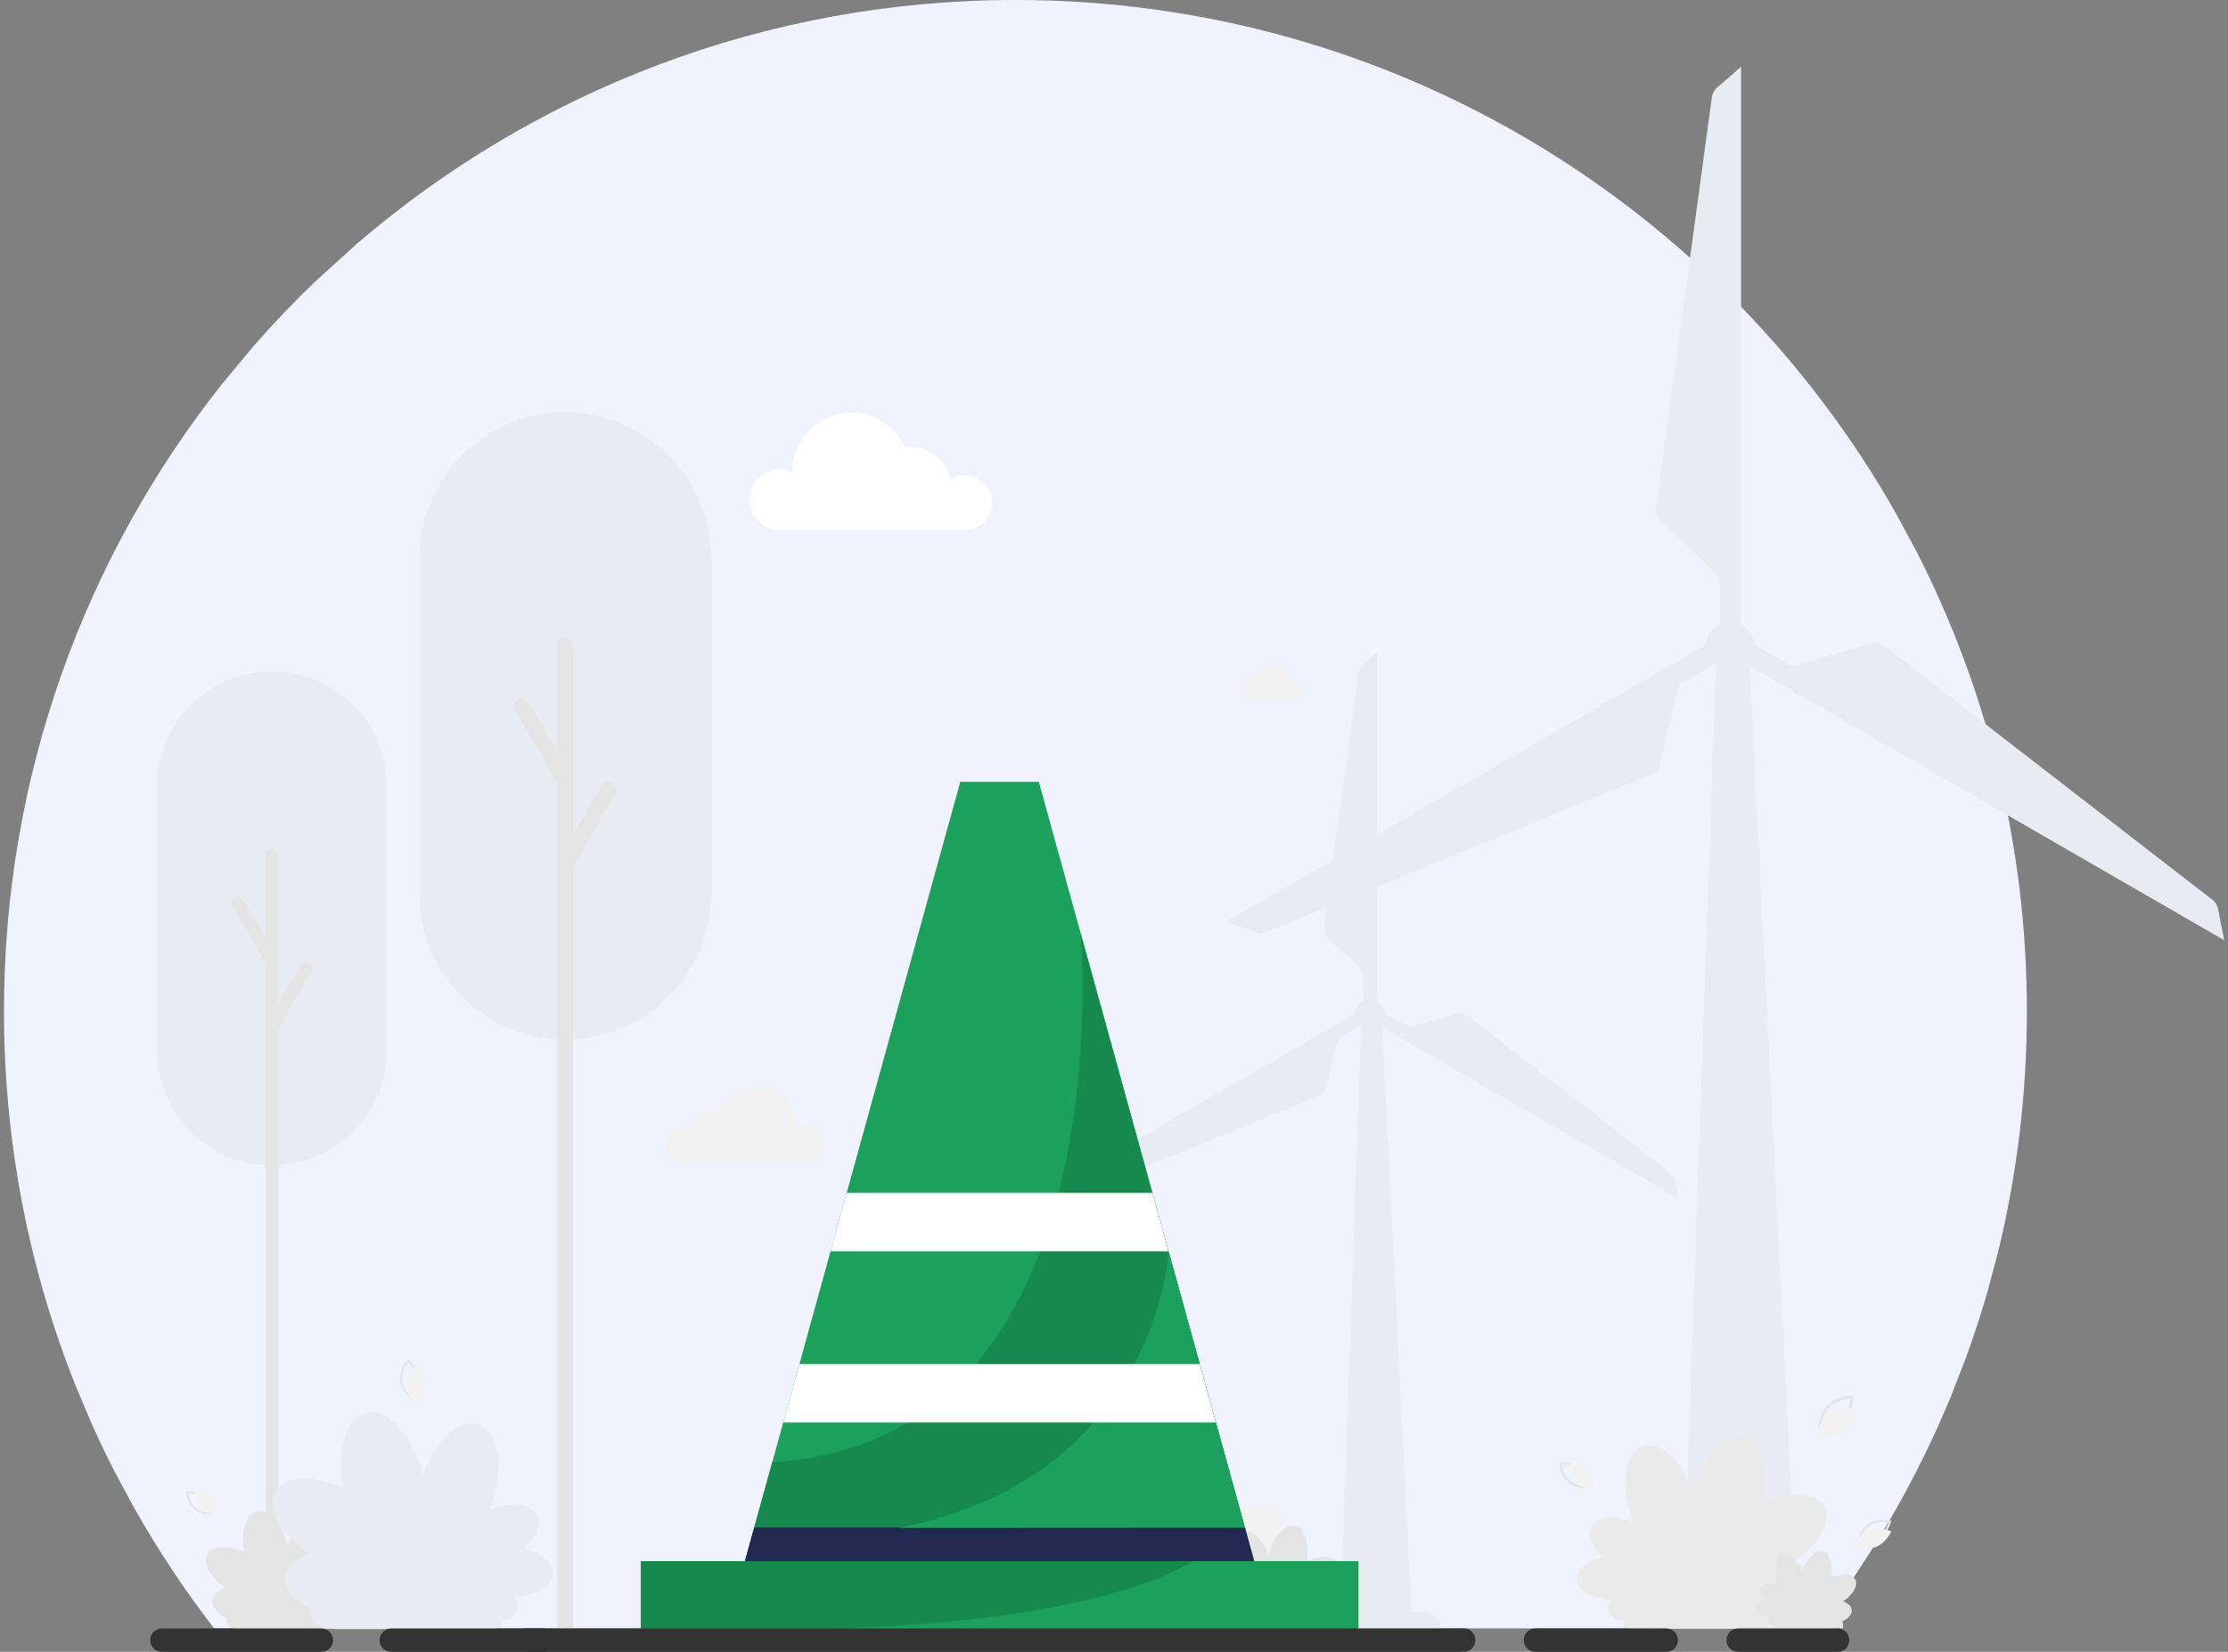 <svg width="236" height="175" viewBox="0 0 236 175" fill="none" xmlns="http://www.w3.org/2000/svg">
<rect x="0" y="0" width="236" height="175" fill="#808080" stroke="none"/>
<g clip-path="url(#clip0_1729_26135)">
<path d="M211.623 132.718C213.631 124.521 214.696 115.953 214.696 107.137C214.696 89.614 210.489 73.074 203.029 58.47L200.842 54.41C182.44 21.924 147.56 0 107.559 0C80.953 0 56.613 9.7 37.88 25.755L33.401 29.815C31.124 32 28.944 34.284 26.866 36.66L23.488 40.72C9.046 58.978 0.422 82.05 0.422 107.137C0.422 121.176 3.123 134.585 8.033 146.872L9.754 150.932C10.492 152.578 11.271 154.204 12.089 155.805L14.274 159.865C16.778 164.285 19.587 168.51 22.673 172.51H192.445C198.212 165.033 203.013 156.772 206.661 147.916L208.238 143.855C209.085 141.533 209.855 139.173 210.543 136.779L211.624 132.718H211.623Z" fill="#F0F3FD"/>
<path d="M152.588 172.504H139.608C139.608 171.567 140.368 170.807 141.306 170.807H150.892C151.829 170.807 152.589 171.567 152.589 172.504H152.588Z" fill="#E9EBF2"/>
<path d="M149.512 170.807H142.683L144.903 107.541L146.394 108.532L149.512 170.807Z" fill="#E9EBF2"/>
<path d="M151.622 172.504H138.642C138.642 171.567 139.402 170.807 140.339 170.807H149.925C150.863 170.807 151.623 171.567 151.623 172.504H151.622Z" fill="#E9EBF2"/>
<path d="M145.132 108.1L177.79 126.956L177.433 125.099C177.362 124.733 177.162 124.406 176.867 124.177L155.531 107.662C155.14 107.359 154.629 107.264 154.155 107.405L149.874 108.684C149.471 108.804 149.034 108.753 148.67 108.542L145.826 106.899L145.133 108.099L145.132 108.1Z" fill="#E9EBF2"/>
<path d="M144.439 106.9L111.781 125.756L113.564 126.374C113.917 126.497 114.305 126.487 114.652 126.344L139.617 116.127C140.076 115.939 140.417 115.541 140.532 115.057L141.563 110.718C141.661 110.307 141.925 109.953 142.292 109.74L145.133 108.1L144.44 106.9H144.439Z" fill="#E9EBF2"/>
<path d="M145.824 106.9V69.189L144.396 70.425C144.113 70.67 143.93 71.008 143.88 71.38L140.245 98.111C140.178 98.602 140.352 99.095 140.713 99.435L143.958 102.5C144.265 102.79 144.439 103.194 144.439 103.617V106.9H145.824Z" fill="#E9EBF2"/>
<path d="M148.266 170.807H141.998L144.218 107.541H146.047L148.266 170.807Z" fill="#E9EBF2"/>
<path d="M146.69 107.904C146.894 107.041 146.36 106.177 145.497 105.973C144.634 105.769 143.769 106.304 143.565 107.167C143.361 108.03 143.896 108.895 144.759 109.098C145.622 109.302 146.487 108.768 146.69 107.904Z" fill="#E9EBF2"/>
<path d="M145.023 108.91C145.831 108.91 146.487 108.254 146.487 107.446C146.487 106.637 145.831 105.981 145.023 105.981C144.214 105.981 143.559 106.637 143.559 107.446C143.559 108.254 144.214 108.91 145.023 108.91Z" fill="#E9EBF2"/>
<path d="M112.359 125.957L143.559 107.446L143.531 107.425L111.781 125.756L112.359 125.957Z" fill="#E9EBF2"/>
<path d="M148.266 170.396H142.012V170.807H148.266V170.396Z" fill="#E9EBF2"/>
<path d="M145.361 69.591L145.791 106.122L145.824 106.108V69.189L145.361 69.591Z" fill="#E9EBF2"/>
<path d="M177.675 126.354L146.045 108.59L146.04 108.625L177.79 126.956L177.675 126.354Z" fill="#E9EBF2"/>
<path d="M195.228 172.504H174.449C174.449 171.004 175.665 169.787 177.166 169.787H192.512C194.012 169.787 195.229 171.003 195.229 172.504H195.228Z" fill="#E9EBF2"/>
<path d="M190.306 169.787H179.372L182.925 68.499L185.314 70.087L190.306 169.787Z" fill="#E9EBF2"/>
<path d="M193.683 172.504H172.904C172.904 171.004 174.12 169.787 175.621 169.787H190.967C192.467 169.787 193.684 171.003 193.684 172.504H193.683Z" fill="#E9EBF2"/>
<path d="M183.293 69.395L235.579 99.581L234.942 96.269C234.871 95.903 234.669 95.574 234.374 95.346L199.567 68.403C199.176 68.1 198.663 68.005 198.19 68.147L190.505 70.442C190.102 70.563 189.666 70.512 189.3 70.301L184.403 67.474L183.294 69.395H183.293Z" fill="#E9EBF2"/>
<path d="M182.184 67.474L129.898 97.66L133.085 98.765C133.438 98.886 133.824 98.876 134.17 98.734L175.635 81.764L177.824 72.552L183.294 69.394L182.185 67.473L182.184 67.474Z" fill="#E9EBF2"/>
<path d="M184.401 67.474V7.1L181.851 9.306C181.568 9.551 181.384 9.891 181.333 10.261L175.404 53.873C175.337 54.364 175.512 54.857 175.872 55.197L181.7 60.702C182.007 60.992 182.181 61.397 182.181 61.819V67.472H184.4L184.401 67.474Z" fill="#E9EBF2"/>
<path d="M188.31 169.787H178.275L181.829 68.499H184.757L188.31 169.787Z" fill="#E9EBF2"/>
<path d="M185.667 69.483C186.21 68.172 185.588 66.669 184.277 66.126C182.965 65.583 181.462 66.205 180.919 67.517C180.376 68.828 180.999 70.331 182.31 70.874C183.621 71.417 185.124 70.794 185.667 69.483Z" fill="#E9EBF2"/>
<path d="M185.283 69.246C185.778 68.05 185.211 66.679 184.015 66.184C182.819 65.689 181.448 66.256 180.953 67.452C180.458 68.648 181.025 70.019 182.221 70.514C183.417 71.009 184.788 70.441 185.283 69.246Z" fill="#E9EBF2"/>
<path d="M130.825 97.983L180.774 68.348L180.73 68.314L129.898 97.661L130.825 97.983Z" fill="#E9EBF2"/>
<path d="M188.312 169.13H178.299V169.788H188.312V169.13Z" fill="#E9EBF2"/>
<path d="M183.661 7.743L184.349 66.228L184.401 66.207V7.1L183.661 7.743Z" fill="#E9EBF2"/>
<path d="M235.393 98.618L184.755 70.179L184.748 70.234L235.578 99.582L235.393 98.618Z" fill="#E9EBF2"/>
<path d="M40.967 83.298C40.967 76.579 35.52 71.133 28.802 71.133C22.084 71.133 16.638 76.579 16.638 83.298V111.299C16.638 118.017 22.084 123.464 28.802 123.464C35.52 123.464 40.967 118.017 40.967 111.299V83.298Z" fill="#E9EBF2"/>
<path d="M29.466 172.565H28.139V90.589C28.139 90.223 28.436 89.926 28.803 89.926C29.169 89.926 29.466 90.223 29.466 90.589V172.565Z" fill="#E4E4E4"/>
<path d="M29.466 101.7L25.776 95.307C25.593 94.989 25.187 94.882 24.87 95.065C24.552 95.248 24.444 95.654 24.628 95.971L28.318 102.363L29.468 101.7H29.466Z" fill="#E4E4E4"/>
<path d="M29.288 109.345L32.978 102.953C33.161 102.635 33.052 102.23 32.736 102.047C32.418 101.864 32.013 101.973 31.829 102.289L28.139 108.682L29.289 109.345H29.288Z" fill="#E4E4E4"/>
<path d="M75.313 59.134C75.313 50.602 68.397 43.687 59.866 43.687C51.335 43.687 44.419 50.602 44.419 59.134V94.692C44.419 103.224 51.335 110.14 59.866 110.14C68.397 110.14 75.313 103.224 75.313 94.692V59.134Z" fill="#E9EBF2"/>
<path d="M60.709 172.491H59.023V68.394C59.023 67.929 59.4 67.552 59.865 67.552C60.33 67.552 60.707 67.929 60.707 68.394V172.491H60.709Z" fill="#E4E4E4"/>
<path d="M60.708 82.502L56.023 74.386C55.789 73.984 55.274 73.845 54.872 74.077C54.469 74.311 54.331 74.826 54.563 75.228L59.249 83.344L60.708 82.502Z" fill="#E4E4E4"/>
<path d="M60.483 92.212L65.169 84.095C65.402 83.693 65.264 83.176 64.861 82.944C64.458 82.711 63.942 82.849 63.71 83.253L59.024 91.369L60.483 92.212Z" fill="#E4E4E4"/>
<path d="M36.306 167.964C37.015 167.298 37.339 166.537 37.059 166.002C36.714 165.34 35.556 165.238 34.32 165.704C34.383 165.543 34.442 165.377 34.495 165.206C35.154 163.103 34.777 161.113 33.656 160.762C32.562 160.42 31.161 161.76 30.482 163.776C29.919 161.466 28.472 159.837 27.232 160.13C26.065 160.405 25.493 162.284 25.868 164.438C24.158 163.683 22.507 163.743 21.981 164.654C21.437 165.597 22.285 167.127 23.9 168.244C23.134 168.5 22.608 168.97 22.536 169.558C22.448 170.281 23.067 170.994 24.051 171.435C23.996 171.575 23.981 171.717 24.014 171.853C24.116 172.289 24.669 172.558 25.391 172.586V172.588H25.499C25.499 172.588 25.505 172.588 25.507 172.588H34.631V172.58C34.809 172.557 34.942 172.481 34.987 172.361C35.018 172.281 35.005 172.189 34.957 172.099C35.438 172.052 35.8 171.862 35.918 171.545C36.011 171.298 35.941 171.013 35.748 170.733C36.996 170.65 37.955 170.103 37.985 169.399C38.012 168.781 37.313 168.22 36.304 167.965L36.306 167.964Z" fill="#E4E4E4"/>
<path d="M55.515 164.085C56.819 162.86 57.414 161.461 56.9 160.476C56.263 159.257 54.134 159.07 51.861 159.929C51.977 159.633 52.085 159.328 52.184 159.013C53.395 155.146 52.704 151.486 50.639 150.839C48.626 150.209 46.053 152.674 44.802 156.381C43.766 152.133 41.107 149.138 38.827 149.674C36.681 150.179 35.629 153.636 36.319 157.598C33.174 156.209 30.139 156.32 29.173 157.995C28.172 159.729 29.731 162.544 32.702 164.595C31.294 165.067 30.325 165.93 30.193 167.012C30.03 168.342 31.171 169.654 32.979 170.464C32.879 170.722 32.853 170.982 32.911 171.233C33.1 172.035 34.115 172.53 35.444 172.582V172.587H35.643C35.643 172.587 35.653 172.587 35.658 172.587H52.439V172.572C52.766 172.529 53.011 172.391 53.093 172.169C53.149 172.021 53.125 171.854 53.039 171.685C53.922 171.6 54.587 171.25 54.805 170.668C54.975 170.214 54.847 169.689 54.494 169.174C56.788 169.021 58.551 168.015 58.608 166.721C58.656 165.583 57.372 164.554 55.516 164.083L55.515 164.085Z" fill="#E9EBF2"/>
<path d="M169.761 164.96C168.6 163.869 168.07 162.624 168.527 161.747C169.093 160.661 170.99 160.495 173.013 161.26C172.91 160.996 172.813 160.724 172.726 160.445C171.648 157.001 172.264 153.742 174.102 153.167C175.895 152.605 178.186 154.801 179.3 158.102C180.222 154.32 182.59 151.653 184.62 152.131C186.532 152.581 187.468 155.659 186.853 159.185C189.654 157.949 192.356 158.047 193.217 159.538C194.108 161.082 192.72 163.588 190.074 165.415C191.328 165.835 192.19 166.604 192.308 167.568C192.453 168.753 191.438 169.92 189.828 170.642C189.917 170.871 189.94 171.103 189.888 171.326C189.72 172.041 188.815 172.481 187.633 172.528V172.533H187.457C187.457 172.533 187.447 172.533 187.443 172.533H172.5V172.52C172.209 172.481 171.991 172.359 171.918 172.161C171.868 172.029 171.89 171.881 171.967 171.731C171.18 171.654 170.588 171.343 170.393 170.825C170.243 170.42 170.355 169.952 170.67 169.494C168.627 169.357 167.057 168.463 167.007 167.311C166.963 166.298 168.108 165.382 169.76 164.962L169.761 164.96Z" fill="#EAEAEA"/>
<path d="M187.031 169.483C186.562 169.042 186.348 168.539 186.532 168.185C186.761 167.747 187.527 167.679 188.344 167.988C188.302 167.881 188.264 167.771 188.228 167.658C187.792 166.266 188.041 164.951 188.784 164.717C189.508 164.491 190.434 165.378 190.884 166.712C191.256 165.184 192.213 164.106 193.033 164.299C193.806 164.481 194.184 165.724 193.936 167.149C195.067 166.649 196.16 166.69 196.507 167.292C196.866 167.916 196.306 168.929 195.238 169.667C195.745 169.836 196.093 170.147 196.14 170.537C196.198 171.015 195.789 171.487 195.138 171.778C195.174 171.871 195.183 171.965 195.162 172.054C195.095 172.343 194.728 172.52 194.25 172.539L194.18 172.54C194.177 172.54 194.176 172.54 194.174 172.54H188.136V172.534C188.019 172.519 187.931 172.469 187.901 172.389C187.881 172.336 187.889 172.276 187.921 172.215C187.603 172.184 187.364 172.059 187.285 171.849C187.223 171.685 187.27 171.496 187.396 171.312C186.57 171.256 185.937 170.895 185.916 170.429C185.899 170.019 186.36 169.649 187.029 169.48L187.031 169.483Z" fill="#E4E4E4"/>
<path d="M113.453 165.398C112.359 164.369 111.859 163.196 112.291 162.369C112.825 161.346 114.612 161.189 116.52 161.91C116.422 161.662 116.332 161.405 116.249 161.142C115.233 157.896 115.813 154.824 117.546 154.281C119.235 153.752 121.396 155.822 122.446 158.933C123.314 155.368 125.547 152.854 127.461 153.304C129.262 153.728 130.145 156.629 129.566 159.954C132.207 158.788 134.753 158.881 135.565 160.287C136.405 161.742 135.097 164.105 132.604 165.826C133.786 166.223 134.599 166.947 134.709 167.857C134.846 168.973 133.889 170.074 132.37 170.754C132.455 170.97 132.477 171.189 132.427 171.399C132.269 172.071 131.417 172.487 130.301 172.531V172.534H130.135C130.135 172.534 130.127 172.534 130.122 172.534H116.037V172.522C115.762 172.486 115.558 172.37 115.488 172.184C115.442 172.06 115.462 171.919 115.535 171.778C114.793 171.706 114.235 171.412 114.052 170.924C113.909 170.542 114.016 170.103 114.313 169.67C112.387 169.541 110.907 168.698 110.861 167.612C110.819 166.657 111.898 165.793 113.456 165.397L113.453 165.398Z" fill="#F2F2F2"/>
<path d="M129.289 168.492C128.67 167.91 128.387 167.245 128.63 166.777C128.933 166.197 129.945 166.108 131.026 166.517C130.97 166.376 130.919 166.231 130.873 166.082C130.297 164.243 130.626 162.503 131.607 162.195C132.564 161.896 133.787 163.068 134.382 164.83C134.874 162.81 136.139 161.387 137.223 161.642C138.244 161.882 138.744 163.525 138.416 165.409C139.911 164.749 141.354 164.801 141.814 165.597C142.29 166.422 141.548 167.759 140.136 168.735C140.806 168.959 141.266 169.369 141.329 169.885C141.407 170.517 140.864 171.14 140.004 171.525C140.052 171.648 140.064 171.771 140.037 171.89C139.947 172.272 139.463 172.508 138.832 172.532V172.534H138.738C138.738 172.534 138.734 172.534 138.731 172.534H130.753V172.527C130.598 172.506 130.482 172.441 130.442 172.336C130.416 172.265 130.427 172.186 130.469 172.106C130.049 172.066 129.734 171.9 129.629 171.622C129.548 171.407 129.609 171.157 129.776 170.912C128.686 170.839 127.847 170.361 127.82 169.747C127.797 169.206 128.409 168.716 129.29 168.492H129.289Z" fill="#E4E4E4"/>
<path d="M137.31 72.335C137.211 72.335 137.114 72.35 137.025 72.377C137.028 72.33 137.03 72.282 137.03 72.234C137.03 71.122 136.128 70.221 135.017 70.221C134.094 70.221 133.317 70.841 133.079 71.687C132.967 71.656 132.847 71.638 132.724 71.638C132.004 71.638 131.42 72.222 131.42 72.942C131.42 73.663 132.004 74.246 132.724 74.246C132.748 74.246 132.77 74.246 132.793 74.244V74.246H137.312C137.839 74.246 138.267 73.818 138.267 73.29C138.267 72.763 137.839 72.335 137.312 72.335H137.31Z" fill="#F2F2F2"/>
<path d="M102.165 50.351C101.621 50.351 101.112 50.502 100.677 50.762C100.227 48.814 98.482 47.362 96.397 47.362C96.214 47.362 96.033 47.374 95.856 47.396C94.885 45.232 92.71 43.725 90.185 43.725C86.753 43.725 83.972 46.507 83.972 49.937C83.972 49.974 83.972 50.01 83.974 50.047C83.558 49.851 83.094 49.74 82.605 49.74C80.834 49.74 79.399 51.175 79.399 52.945C79.399 54.716 80.834 56.151 82.605 56.151H102.165C103.766 56.151 105.065 54.852 105.065 53.252C105.065 51.651 103.766 50.352 102.165 50.352V50.351Z" fill="white"/>
<path d="M72.353 119.39C72.711 119.39 73.045 119.488 73.332 119.66C73.628 118.379 74.775 117.423 76.147 117.423C76.268 117.423 76.386 117.432 76.504 117.447C77.143 116.023 78.572 115.031 80.234 115.031C82.492 115.031 84.322 116.861 84.322 119.118C84.322 119.143 84.322 119.166 84.322 119.19C84.594 119.062 84.9 118.988 85.222 118.988C86.387 118.988 87.33 119.933 87.33 121.096C87.33 122.26 86.385 123.204 85.222 123.204H72.354C71.3 123.204 70.447 122.35 70.447 121.297C70.447 120.244 71.3 119.39 72.354 119.39H72.353Z" fill="#F2F2F2"/>
<path d="M200.338 161.117L200.307 161.233C200.304 161.246 200.225 161.544 200.029 161.914C199.847 162.258 199.527 162.728 199.03 163.021C198.534 163.315 197.966 163.368 197.578 163.361C197.16 163.354 196.861 163.279 196.848 163.275L196.732 163.246L196.762 163.13C196.766 163.117 196.844 162.819 197.041 162.449C197.223 162.106 197.543 161.636 198.039 161.342C198.536 161.049 199.103 160.996 199.492 161.003C199.91 161.009 200.209 161.085 200.222 161.088L200.338 161.117ZM197.03 163.07C197.347 163.126 198.216 163.226 198.911 162.817C199.606 162.406 199.937 161.599 200.042 161.294C199.725 161.238 198.856 161.137 198.161 161.547C197.465 161.957 197.134 162.765 197.03 163.07Z" fill="#E4E4E4"/>
<path d="M198.681 163.892C197.576 164.308 196.347 163.757 196.347 163.757C196.347 163.757 196.907 162.531 198.01 162.115C199.114 161.698 200.344 162.249 200.344 162.249C200.344 162.249 199.784 163.475 198.681 163.892Z" fill="#F2F2F2"/>
<path d="M196.319 147.854V148.002C196.318 148.018 196.312 148.402 196.188 148.907C196.073 149.376 195.828 150.04 195.318 150.545C194.807 151.05 194.139 151.285 193.668 151.394C193.162 151.511 192.777 151.513 192.761 151.513H192.612L192.613 151.364C192.613 151.348 192.619 150.964 192.743 150.459C192.858 149.99 193.103 149.326 193.613 148.821C194.124 148.316 194.792 148.081 195.263 147.972C195.769 147.855 196.154 147.854 196.17 147.855H196.319V147.854ZM192.919 151.211C193.319 151.182 194.397 151.04 195.11 150.336C195.825 149.631 195.98 148.555 196.014 148.156C195.614 148.185 194.536 148.327 193.822 149.031C193.108 149.736 192.952 150.812 192.919 151.211Z" fill="#E4E4E4"/>
<path d="M195.161 151.704C193.956 152.541 192.304 152.248 192.304 152.248C192.304 152.248 192.608 150.6 193.814 149.764C195.02 148.927 196.672 149.219 196.672 149.219C196.672 149.219 196.368 150.868 195.161 151.704Z" fill="#F2F2F2"/>
<path d="M43.201 143.96L43.295 144.04C43.306 144.049 43.548 144.258 43.804 144.607C44.042 144.932 44.336 145.444 44.385 146.04C44.433 146.636 44.227 147.189 44.045 147.548C43.849 147.935 43.643 148.18 43.634 148.191L43.554 148.286L43.46 148.206C43.449 148.197 43.207 147.988 42.951 147.639C42.713 147.314 42.419 146.802 42.37 146.206C42.322 145.61 42.528 145.057 42.71 144.698C42.907 144.311 43.112 144.066 43.12 144.055L43.2 143.96H43.201ZM43.525 147.929C43.721 147.658 44.207 146.893 44.139 146.061C44.07 145.227 43.467 144.553 43.23 144.317C43.034 144.588 42.548 145.353 42.617 146.185C42.685 147.019 43.288 147.693 43.525 147.929Z" fill="#E4E4E4"/>
<path d="M45.041 146.761C44.93 147.979 43.859 148.877 43.859 148.877C43.859 148.877 42.969 147.8 43.081 146.582C43.192 145.364 44.262 144.466 44.262 144.466C44.262 144.466 45.151 145.542 45.04 146.761H45.041Z" fill="#F2F2F2"/>
<path d="M19.727 158.029L19.832 158.022C19.843 158.022 20.111 158.004 20.471 158.065C20.805 158.12 21.282 158.256 21.661 158.586C22.041 158.915 22.24 159.37 22.342 159.692C22.451 160.039 22.472 160.308 22.472 160.32L22.48 160.423L22.376 160.43C22.364 160.43 22.096 160.448 21.736 160.387C21.402 160.332 20.926 160.196 20.546 159.866C20.167 159.537 19.967 159.082 19.865 158.76C19.756 158.413 19.735 158.144 19.735 158.132L19.727 158.029ZM22.252 160.226C22.211 159.949 22.054 159.203 21.524 158.741C20.993 158.279 20.234 158.228 19.953 158.226C19.994 158.503 20.151 159.249 20.681 159.711C21.212 160.173 21.971 160.224 22.252 160.226Z" fill="#E4E4E4"/>
<path d="M22.478 158.634C23.126 159.433 23.009 160.601 23.009 160.601C23.009 160.601 21.841 160.476 21.194 159.677C20.546 158.879 20.662 157.711 20.662 157.711C20.662 157.711 21.831 157.836 22.478 158.634Z" fill="#F2F2F2"/>
<path d="M165.19 154.861L165.308 154.858C165.32 154.858 165.622 154.851 166.022 154.934C166.393 155.012 166.922 155.186 167.333 155.573C167.743 155.961 167.947 156.479 168.045 156.846C168.152 157.24 168.163 157.542 168.163 157.555L168.166 157.672L168.049 157.676C168.036 157.676 167.735 157.682 167.334 157.599C166.963 157.521 166.434 157.347 166.023 156.96C165.614 156.572 165.41 156.054 165.311 155.687C165.204 155.293 165.194 154.991 165.194 154.978L165.19 154.861ZM167.921 157.44C167.888 157.127 167.746 156.283 167.174 155.743C166.6 155.201 165.751 155.108 165.436 155.093C165.47 155.406 165.612 156.25 166.183 156.79C166.758 157.332 167.607 157.425 167.921 157.44Z" fill="#E4E4E4"/>
<path d="M168.247 155.665C168.938 156.59 168.753 157.895 168.753 157.895C168.753 157.895 167.449 157.701 166.759 156.777C166.069 155.852 166.253 154.547 166.253 154.547C166.253 154.547 167.557 154.741 168.247 155.665Z" fill="#F2F2F2"/>
<path d="M132.845 165.39H78.908L79.89 161.836L81.806 154.899L82.967 150.698L84.678 144.505L87.976 132.566L89.687 126.372L101.716 82.833H110.037L114.445 98.789L122.066 126.372L123.777 132.566L127.076 144.505L128.787 150.698L131.863 161.836L132.845 165.39Z" fill="#1BA15B"/>
<path d="M132.845 165.389H78.908L79.89 161.836L81.806 154.898C119.392 152.678 114.447 98.79 114.447 98.79L131.865 161.837L132.846 165.39L132.845 165.389Z" fill="#168A4D"/>
<path d="M143.88 165.39H67.872V172.616H143.88V165.39Z" fill="#168A4D"/>
<path d="M132.845 165.389H78.908L79.89 161.836H131.863L132.845 165.389Z" fill="#232851"/>
<path d="M123.778 132.566C123.778 132.566 122.648 156.403 95.26 161.856L131.865 161.836L123.778 132.566Z" fill="#1BA15B"/>
<path d="M123.777 132.566H87.976L89.687 126.372H122.066L123.777 132.566Z" fill="white"/>
<path d="M128.787 150.698H82.967L84.678 144.505H127.076L128.787 150.698Z" fill="white"/>
<path d="M126.3 165.39C126.3 165.39 116.225 172.995 78.908 172.616H143.881V165.39H126.301H126.3Z" fill="#1BA15B"/>
<path d="M155.049 172.522H55.646C54.971 172.522 54.424 173.069 54.424 173.744V173.779C54.424 174.454 54.971 175 55.646 175H155.049C155.723 175 156.27 174.454 156.27 173.779V173.744C156.27 173.069 155.723 172.522 155.049 172.522Z" fill="#333333"/>
<path d="M57.53 172.522H41.433C40.758 172.522 40.211 173.069 40.211 173.744V173.779C40.211 174.454 40.758 175 41.433 175H57.53C58.204 175 58.751 174.454 58.751 173.779V173.744C58.751 173.069 58.204 172.522 57.53 172.522Z" fill="#333333"/>
<path d="M34.053 172.522H17.141C16.466 172.522 15.92 173.069 15.92 173.744V173.779C15.92 174.454 16.466 175 17.141 175H34.053C34.728 175 35.275 174.454 35.275 173.779V173.744C35.275 173.069 34.728 172.522 34.053 172.522Z" fill="#333333"/>
<path d="M176.507 172.522H162.625C161.951 172.522 161.404 173.069 161.404 173.744V173.779C161.404 174.454 161.951 175 162.625 175H176.507C177.182 175 177.729 174.454 177.729 173.779V173.744C177.729 173.069 177.182 172.522 176.507 172.522Z" fill="#333333"/>
<path d="M194.656 172.522H184.097C183.422 172.522 182.875 173.069 182.875 173.744V173.779C182.875 174.454 183.422 175 184.097 175H194.656C195.331 175 195.878 174.454 195.878 173.779V173.744C195.878 173.069 195.331 172.522 194.656 172.522Z" fill="#333333"/>
</g>
<defs>
<clipPath id="clip0_1729_26135">
<rect width="235.157" height="175" fill="white" transform="translate(0.422)"/>
</clipPath>
</defs>
</svg>
